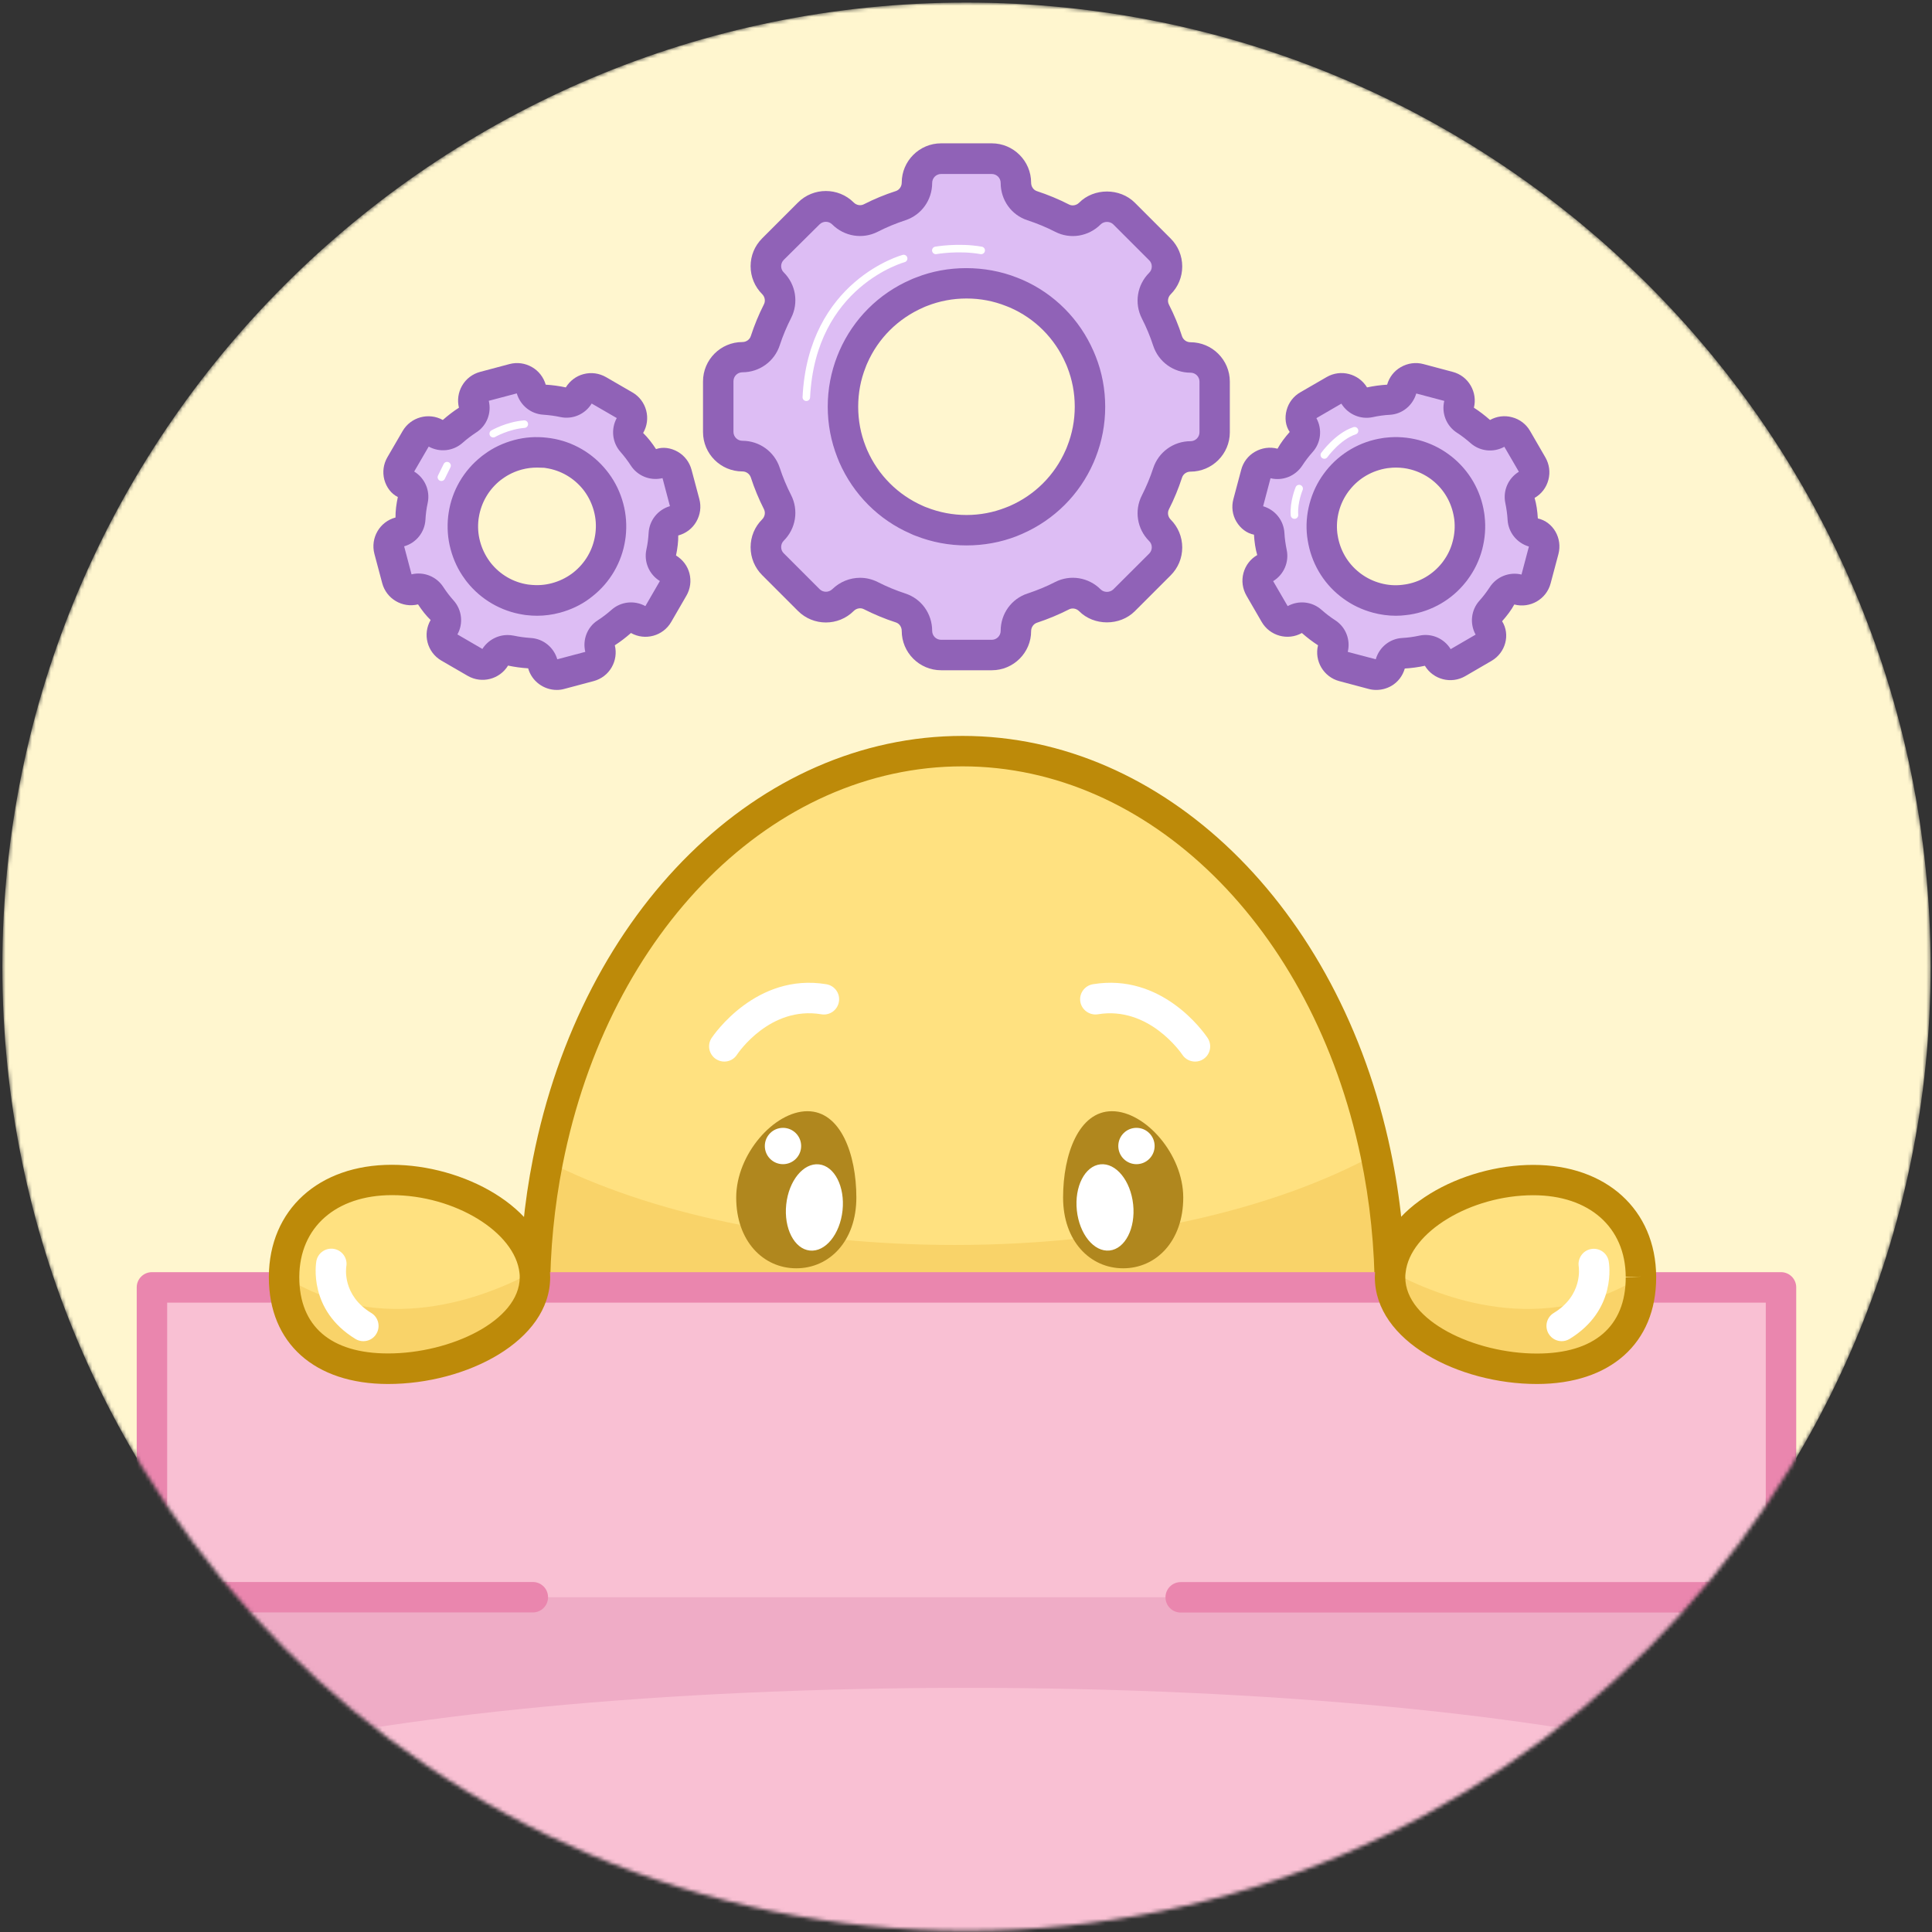 <svg width="513" height="513" viewBox="0 0 513 513" fill="none" xmlns="http://www.w3.org/2000/svg">
<rect x="0" y="0" width="513" height="513" fill="#333333" stroke="none"/>
<mask id="mask0_228_90" style="mask-type:alpha" maskUnits="userSpaceOnUse" x="0" y="0" width="513" height="513">
<path d="M256.625 512.683C398.01 512.683 512.625 398.068 512.625 256.683C512.625 115.298 398.01 0.683 256.625 0.683C115.24 0.683 0.625 115.298 0.625 256.683C0.625 398.068 115.24 512.683 256.625 512.683Z" fill="#FFF6CF"/>
</mask>
<g mask="url(#mask0_228_90)">
<path d="M256.625 512.683C398.01 512.683 512.625 398.068 512.625 256.683C512.625 115.298 398.01 0.683 256.625 0.683C115.24 0.683 0.625 115.298 0.625 256.683C0.625 398.068 115.24 512.683 256.625 512.683Z" fill="#FFF6CF"/>
<path d="M369.104 343.561C369.104 423.137 318.254 487.676 255.574 487.676C192.868 487.676 142.045 423.137 142.045 343.561C142.045 331.462 143.231 319.686 145.467 308.449C157.809 245.796 202.434 199.447 255.601 199.447C308.202 199.447 352.423 244.799 365.331 306.428C367.81 318.285 369.104 330.734 369.104 343.561Z" fill="#FFE180"/>
<path d="M369.104 343.561C369.104 423.137 318.254 487.676 255.574 487.676C192.868 487.676 142.045 423.137 142.045 343.561C142.045 331.462 143.231 319.686 145.467 308.449C172.253 322.057 210.734 330.573 253.499 330.573C298.313 330.573 338.437 321.222 365.331 306.428C367.81 318.285 369.104 330.734 369.104 343.561Z" fill="#F9D369"/>
<path d="M314.185 317.988C314.185 329.495 307.044 336.77 298.232 336.77C289.42 336.77 282.279 329.522 282.279 317.988C282.279 306.482 286.456 295.056 295.268 295.056C304.08 295.056 314.185 306.482 314.185 317.988Z" fill="#B0871E"/>
<path d="M301.762 309.122C304.426 309.122 306.586 306.963 306.586 304.299C306.586 301.635 304.426 299.475 301.762 299.475C299.098 299.475 296.938 301.635 296.938 304.299C296.938 306.963 299.098 309.122 301.762 309.122Z" fill="white"/>
<path d="M294.625 332.046C298.754 331.607 301.557 326.129 300.885 319.809C300.213 313.49 296.322 308.723 292.193 309.162C288.064 309.601 285.261 315.079 285.933 321.399C286.604 327.718 290.496 332.485 294.625 332.046Z" fill="white"/>
<path d="M317.338 281.879C316.044 281.879 314.751 281.259 313.969 280.1C313.619 279.561 305.023 267.085 291.522 269.321C289.339 269.671 287.237 268.189 286.86 266.007C286.483 263.797 287.992 261.722 290.175 261.345C308.391 258.3 319.44 273.794 320.652 275.6C321.892 277.459 321.407 279.965 319.547 281.205C318.901 281.663 318.119 281.879 317.338 281.879Z" fill="white"/>
<path d="M195.482 317.988C195.482 329.495 202.623 336.77 211.435 336.77C220.246 336.77 227.387 329.522 227.387 317.988C227.387 306.482 223.211 295.056 214.399 295.056C205.587 295.056 195.482 306.482 195.482 317.988Z" fill="#B0871E"/>
<path d="M207.904 309.122C210.568 309.122 212.728 306.963 212.728 304.299C212.728 301.635 210.568 299.475 207.904 299.475C205.24 299.475 203.081 301.635 203.081 304.299C203.081 306.963 205.24 309.122 207.904 309.122Z" fill="white"/>
<path d="M223.718 321.408C224.389 315.088 221.587 309.61 217.458 309.171C213.329 308.732 209.437 313.499 208.765 319.818C208.094 326.138 210.896 331.616 215.025 332.055C219.154 332.494 223.046 327.727 223.718 321.408Z" fill="white"/>
<path d="M192.329 281.879C191.574 281.879 190.793 281.663 190.092 281.205C188.233 279.965 187.721 277.459 188.96 275.6C189.446 274.899 200.736 258.219 219.438 261.345C221.648 261.722 223.13 263.797 222.752 266.007C222.375 268.216 220.3 269.698 218.091 269.321C204.482 267.058 196.021 279.534 195.67 280.073C194.916 281.232 193.649 281.879 192.329 281.879Z" fill="white"/>
<path d="M255.574 491.718C190.739 491.718 138.003 425.266 138.003 343.561C138.003 331.408 139.189 319.335 141.506 307.667C154.522 241.565 201.437 195.405 255.601 195.405C308.957 195.405 355.684 240.73 369.265 305.592C371.852 317.88 373.173 330.653 373.173 343.561C373.146 425.266 320.41 491.718 255.574 491.718ZM255.574 203.489C205.344 203.489 161.69 246.982 149.402 309.23C147.192 320.386 146.06 331.947 146.06 343.561C146.06 420.792 195.185 483.634 255.547 483.634C315.909 483.634 365.035 420.792 365.035 343.561C365.035 331.219 363.768 319.012 361.316 307.263C348.543 246.173 305.05 203.489 255.574 203.489Z" fill="#BD8A09"/>
<path d="M453.583 397.186H59.398V536.989H453.583V397.186Z" fill="#F9C0D3"/>
<path d="M453.611 397.186V466.603C409.632 455.447 337.791 448.171 256.625 448.171C175.325 448.171 103.376 455.474 59.424 466.684V397.186H453.611Z" fill="#EFACC6"/>
<path d="M472.905 341.837H40.346V424.107H472.905V341.837Z" fill="#F9C0D3"/>
<path d="M472.905 428.176H313.511C311.275 428.176 309.469 426.37 309.469 424.134C309.469 421.897 311.275 420.092 313.511 420.092H468.863V345.879H44.388V420.065H141.479C143.716 420.065 145.521 421.87 145.521 424.107C145.521 426.343 143.716 428.149 141.479 428.149H40.346C38.109 428.149 36.304 426.343 36.304 424.107V341.836C36.304 339.6 38.109 337.794 40.346 337.794H472.905C475.141 337.794 476.947 339.6 476.947 341.836V424.107C476.947 426.343 475.141 428.176 472.905 428.176Z" fill="#EA86AE"/>
<path d="M453.584 541.031H59.398C57.161 541.031 55.355 539.226 55.355 536.989V424.134C55.355 421.897 57.161 420.092 59.398 420.092C61.634 420.092 63.44 421.897 63.44 424.134V532.947H449.542V424.134C449.542 421.897 451.347 420.092 453.584 420.092C455.82 420.092 457.626 421.897 457.626 424.134V536.989C457.626 539.199 455.82 541.031 453.584 541.031Z" fill="#EA86AE"/>
<path d="M435.718 338.98V339.169C435.718 353.559 426.502 363.448 408.096 363.448C389.691 363.448 369.104 353.559 369.104 339.169C369.104 338.603 369.131 338.037 369.211 337.498C370.64 323.89 389.449 313.326 407.126 313.326C425.451 313.326 435.637 324.644 435.718 338.98Z" fill="#FFE180"/>
<path d="M435.718 338.98V339.169C435.718 353.559 426.502 363.448 408.096 363.448C389.691 363.448 369.104 353.559 369.104 339.169C369.104 338.603 369.131 338.037 369.211 337.498C382.631 344.801 409.686 355.175 435.718 338.98Z" fill="#F9D369"/>
<path d="M414.672 356.119C413.297 356.119 411.977 355.418 411.222 354.178C410.064 352.265 410.656 349.786 412.57 348.627C420.331 343.911 419.226 336.609 419.199 336.312C418.848 334.13 420.304 332.028 422.486 331.65C424.696 331.273 426.744 332.701 427.148 334.857C427.256 335.396 429.412 347.819 416.773 355.526C416.1 355.93 415.372 356.119 414.672 356.119Z" fill="white"/>
<path d="M408.096 367.49C387.32 367.49 365.062 356.119 365.062 339.169C365.062 338.387 365.115 337.633 365.223 336.905C366.948 320.467 388.29 309.311 407.126 309.311C426.528 309.311 439.652 321.222 439.76 338.98V339.196C439.76 356.631 427.633 367.49 408.096 367.49ZM407.126 317.368C390.527 317.368 374.358 327.15 373.227 337.929C373.146 338.468 373.146 338.818 373.146 339.169C373.146 350.756 391.605 359.406 408.096 359.406C423.295 359.406 431.675 352.211 431.675 339.169L435.718 338.98L431.675 339.007C431.595 325.857 421.974 317.368 407.126 317.368Z" fill="#BD8A09"/>
<path d="M75.431 338.98V339.169C75.431 353.559 84.647 363.448 103.052 363.448C121.457 363.448 142.045 353.559 142.045 339.169C142.045 338.603 142.018 338.037 141.937 337.498C140.509 323.89 121.7 313.326 104.022 313.326C85.698 313.326 75.512 324.644 75.431 338.98Z" fill="#FFE180"/>
<path d="M75.431 338.98V339.169C75.431 353.559 84.647 363.448 103.052 363.448C121.457 363.448 142.045 353.559 142.045 339.169C142.045 338.603 142.018 338.037 141.937 337.498C128.517 344.801 101.462 355.175 75.431 338.98Z" fill="#F9D369"/>
<path d="M96.477 356.119C95.749 356.119 95.022 355.93 94.375 355.526C81.764 347.819 83.919 335.396 84 334.857C84.405 332.674 86.507 331.219 88.716 331.623C90.899 332.028 92.354 334.13 91.95 336.312C91.896 336.69 90.845 343.938 98.579 348.627C100.492 349.786 101.085 352.265 99.926 354.178C99.172 355.445 97.851 356.119 96.477 356.119Z" fill="white"/>
<path d="M103.052 367.49C83.515 367.49 71.389 356.631 71.389 339.169V338.953C71.497 321.222 84.593 309.284 104.022 309.284C122.859 309.284 144.201 320.44 145.952 337.067C146.033 337.633 146.087 338.387 146.087 339.142C146.087 356.092 123.829 367.49 103.052 367.49ZM79.473 338.98V339.142C79.473 352.184 87.854 359.379 103.052 359.379C119.544 359.379 138.003 350.729 138.003 339.142C138.003 338.791 138.003 338.414 137.949 338.064C136.79 327.123 120.649 317.341 104.049 317.341C89.201 317.368 79.554 325.857 79.473 338.98Z" fill="#BD8A09"/>
<path d="M322.539 114.724V101.277C322.539 97.72 319.655 94.864 316.125 94.864C313.376 94.864 310.897 93.112 310.035 90.472C309.146 87.75 308.068 85.136 306.774 82.63C305.508 80.151 306.02 77.159 307.96 75.219C310.466 72.713 310.466 68.644 307.96 66.138L298.448 56.626C295.941 54.12 291.872 54.12 289.366 56.626C287.426 58.566 284.462 59.105 282.01 57.865C279.45 56.572 276.809 55.467 274.033 54.551C271.446 53.715 269.722 51.209 269.722 48.487C269.722 44.93 266.838 42.074 263.308 42.074H249.861C246.304 42.074 243.448 44.957 243.448 48.487C243.448 51.209 241.723 53.715 239.136 54.551C236.388 55.44 233.72 56.545 231.16 57.865C228.708 59.105 225.744 58.566 223.803 56.626C221.297 54.12 217.228 54.12 214.722 56.626L205.21 66.138C202.704 68.644 202.704 72.713 205.21 75.219C207.177 77.186 207.662 80.151 206.395 82.63C205.129 85.136 204.024 87.75 203.162 90.472C202.299 93.085 199.847 94.864 197.072 94.864C193.515 94.864 190.658 97.747 190.658 101.277V114.724C190.658 118.281 193.541 121.138 197.072 121.138C199.82 121.138 202.299 122.889 203.162 125.53C204.051 128.252 205.129 130.866 206.395 133.372C207.635 135.824 207.15 138.815 205.21 140.782C202.704 143.288 202.704 147.357 205.21 149.863L214.722 159.376C217.228 161.882 221.297 161.882 223.803 159.376C225.744 157.436 228.708 156.897 231.16 158.136C233.72 159.43 236.361 160.535 239.136 161.451C241.723 162.286 243.448 164.792 243.448 167.514C243.448 171.071 246.331 173.927 249.861 173.927H263.308C266.865 173.927 269.722 171.044 269.722 167.514C269.722 164.792 271.446 162.286 274.033 161.451C276.782 160.562 279.45 159.457 282.01 158.136C284.462 156.897 287.426 157.436 289.366 159.376C291.872 161.882 295.941 161.882 298.448 159.376L307.96 149.863C310.466 147.357 310.466 143.288 307.96 140.782C305.993 138.815 305.508 135.824 306.774 133.372C308.041 130.866 309.146 128.252 310.035 125.53C310.897 122.916 313.349 121.138 316.125 121.138C319.655 121.138 322.539 118.281 322.539 114.724ZM269.776 138.034C269.371 138.222 268.994 138.384 268.563 138.519C264.871 139.974 260.829 140.782 256.625 140.782C252.395 140.782 248.379 140.001 244.661 138.519C244.256 138.384 243.852 138.195 243.475 138.034C235.93 134.746 229.867 128.683 226.552 121.138C226.363 120.733 226.229 120.356 226.067 119.952C224.612 116.26 223.803 112.218 223.803 107.987C223.803 103.783 224.585 99.741 226.067 96.023C226.229 95.618 226.39 95.241 226.552 94.837C229.84 87.292 235.903 81.228 243.475 77.941C243.852 77.752 244.256 77.591 244.661 77.456C248.352 76.001 252.395 75.192 256.625 75.192C260.829 75.192 264.871 75.974 268.563 77.456C268.967 77.591 269.371 77.779 269.776 77.941C277.321 81.228 283.384 87.292 286.672 94.837C286.86 95.241 287.022 95.618 287.157 96.023C288.612 99.714 289.42 103.757 289.42 107.987C289.42 112.191 288.639 116.233 287.157 119.952C287.022 120.356 286.833 120.733 286.672 121.138C283.384 128.683 277.321 134.746 269.776 138.034Z" fill="#DDBDF4"/>
<path d="M263.362 177.97H249.888C244.122 177.97 239.433 173.281 239.433 167.514C239.433 166.49 238.813 165.574 237.897 165.277C234.96 164.334 232.076 163.122 229.355 161.747C228.519 161.316 227.414 161.505 226.687 162.232C222.618 166.301 215.962 166.301 211.893 162.232L202.38 152.72C200.413 150.753 199.308 148.112 199.308 145.309C199.308 142.507 200.386 139.893 202.38 137.899C203.108 137.171 203.296 136.066 202.838 135.177C201.464 132.482 200.305 129.653 199.362 126.77C199.039 125.826 198.149 125.18 197.125 125.18C191.359 125.18 186.67 120.491 186.67 114.724V101.277C186.67 95.511 191.359 90.822 197.125 90.822C198.149 90.822 199.066 90.175 199.362 89.232C200.305 86.349 201.464 83.519 202.838 80.824C203.296 79.935 203.108 78.83 202.38 78.103C200.413 76.135 199.308 73.495 199.308 70.692C199.308 67.89 200.386 65.276 202.38 63.282L211.893 53.769C215.962 49.7 222.618 49.7 226.687 53.769C227.414 54.497 228.492 54.685 229.355 54.254C232.103 52.853 234.96 51.667 237.897 50.724C238.786 50.428 239.433 49.511 239.433 48.514C239.433 42.748 244.122 38.059 249.888 38.059H263.335C269.102 38.059 273.791 42.748 273.791 48.514C273.791 49.538 274.411 50.455 275.327 50.751C278.264 51.721 281.147 52.907 283.869 54.308C284.704 54.739 285.809 54.551 286.537 53.823C290.471 49.862 297.37 49.862 301.331 53.823L310.843 63.336C312.811 65.303 313.915 67.944 313.915 70.746C313.915 73.549 312.838 76.162 310.843 78.156C310.116 78.884 309.927 79.989 310.385 80.878C311.76 83.573 312.945 86.402 313.861 89.286C314.185 90.229 315.074 90.876 316.098 90.876C321.865 90.876 326.554 95.564 326.554 101.331V114.778C326.554 120.545 321.865 125.234 316.098 125.234C315.074 125.234 314.158 125.88 313.861 126.823C312.918 129.707 311.76 132.536 310.385 135.231C309.927 136.12 310.116 137.225 310.843 137.953C312.811 139.92 313.915 142.561 313.915 145.363C313.915 148.166 312.838 150.78 310.843 152.774L301.331 162.286C297.37 166.247 290.471 166.247 286.537 162.286C285.809 161.559 284.731 161.37 283.869 161.801C281.12 163.202 278.264 164.388 275.327 165.358C274.438 165.655 273.791 166.571 273.791 167.568C273.818 173.254 269.129 177.97 263.362 177.97ZM228.384 153.421C229.974 153.421 231.564 153.798 233.019 154.525C235.391 155.738 237.87 156.762 240.403 157.597C244.661 158.972 247.517 162.96 247.517 167.514C247.517 168.834 248.595 169.885 249.888 169.885H263.335C264.656 169.885 265.707 168.807 265.707 167.514C265.707 162.96 268.563 158.999 272.821 157.597C275.354 156.762 277.86 155.738 280.204 154.525C284.192 152.504 289.043 153.286 292.25 156.493C293.139 157.382 294.702 157.382 295.618 156.493L305.131 147.007C305.589 146.549 305.831 145.956 305.831 145.336C305.831 144.69 305.589 144.097 305.131 143.666C301.924 140.459 301.142 135.581 303.19 131.566C304.376 129.222 305.4 126.797 306.208 124.317C307.61 120.033 311.598 117.149 316.125 117.149C317.445 117.149 318.496 116.071 318.496 114.778V101.331C318.496 100.011 317.419 98.96 316.125 98.96C311.598 98.96 307.61 96.076 306.208 91.792C305.4 89.313 304.376 86.861 303.19 84.543C301.142 80.501 301.924 75.65 305.131 72.444C305.589 71.986 305.831 71.393 305.831 70.773C305.831 70.126 305.589 69.533 305.131 69.102L295.618 59.59C294.729 58.7 293.139 58.7 292.25 59.59C289.043 62.797 284.192 63.605 280.204 61.557C277.833 60.344 275.354 59.32 272.821 58.485C268.563 57.111 265.707 53.122 265.707 48.568C265.707 47.248 264.629 46.197 263.335 46.197H249.888C248.568 46.197 247.517 47.275 247.517 48.568C247.517 53.122 244.661 57.084 240.403 58.485C237.87 59.32 235.391 60.344 233.019 61.557C229.031 63.578 224.181 62.797 220.974 59.59C220.058 58.674 218.549 58.647 217.605 59.59L208.12 68.994C207.662 69.453 207.419 70.045 207.419 70.665C207.419 71.312 207.662 71.905 208.12 72.336C211.327 75.543 212.108 80.42 210.06 84.435C208.875 86.78 207.851 89.205 207.042 91.684C205.641 95.969 201.653 98.852 197.125 98.852C195.805 98.852 194.754 99.93 194.754 101.223V114.67C194.754 115.991 195.832 117.042 197.125 117.042C201.653 117.042 205.641 119.925 207.042 124.21C207.851 126.689 208.875 129.141 210.06 131.458C212.108 135.501 211.327 140.351 208.12 143.558C207.662 144.016 207.419 144.609 207.419 145.255C207.419 145.902 207.662 146.495 208.12 146.926L217.632 156.439C218.549 157.355 220.058 157.355 221.001 156.439C223.022 154.471 225.69 153.421 228.384 153.421ZM256.625 144.824C251.963 144.824 247.436 143.962 243.179 142.291C242.774 142.157 242.262 141.941 241.777 141.698C233.343 138.034 226.606 131.297 222.86 122.754C222.699 122.377 222.51 121.919 222.348 121.488C220.651 117.176 219.788 112.649 219.788 107.987C219.788 103.325 220.651 98.798 222.321 94.54C222.51 94.055 222.699 93.597 222.887 93.166C226.606 84.678 233.343 77.941 241.858 74.249C242.262 74.061 242.774 73.845 243.313 73.656C251.532 70.396 261.53 70.342 270.045 73.71C270.422 73.845 270.934 74.061 271.446 74.276C279.908 77.968 286.645 84.732 290.363 93.247C290.552 93.678 290.768 94.19 290.956 94.675C292.6 98.825 293.462 103.352 293.462 108.014C293.462 112.676 292.6 117.203 290.929 121.461C290.795 121.838 290.579 122.35 290.363 122.835C286.672 131.297 279.935 138.034 271.419 141.752C270.934 141.968 270.422 142.183 269.937 142.372C265.787 143.989 261.287 144.824 256.625 144.824ZM256.625 79.261C252.987 79.261 249.457 79.935 246.17 81.228C245.739 81.39 245.469 81.498 245.2 81.633C238.463 84.57 233.181 89.825 230.271 96.481C230.109 96.858 229.974 97.154 229.867 97.478C228.519 100.846 227.872 104.376 227.872 108.014C227.872 111.652 228.546 115.182 229.84 118.47C230.001 118.847 230.109 119.17 230.244 119.467C233.181 126.177 238.436 131.431 245.092 134.342C245.442 134.503 245.739 134.638 246.008 134.719C252.88 137.441 260.452 137.387 267.054 134.773C267.485 134.611 267.781 134.477 268.078 134.369L268.132 134.342C274.788 131.431 280.043 126.177 282.953 119.521C283.115 119.17 283.249 118.874 283.357 118.551C284.704 115.155 285.378 111.625 285.378 107.987C285.378 104.349 284.704 100.819 283.411 97.532C283.249 97.127 283.141 96.831 282.98 96.508C280.069 89.825 274.788 84.543 268.159 81.66C267.808 81.498 267.512 81.39 267.216 81.282C263.766 79.908 260.263 79.261 256.625 79.261Z" fill="#9062B7"/>
<path d="M407.827 153.798L409.902 146.01C410.441 143.962 409.228 141.86 407.153 141.294C405.563 140.863 404.405 139.462 404.297 137.818C404.189 136.12 403.973 134.423 403.623 132.779C403.273 131.162 404.027 129.491 405.456 128.656C407.288 127.578 407.908 125.234 406.857 123.401L402.815 116.422C401.737 114.589 399.392 113.97 397.56 115.021C396.132 115.856 394.326 115.694 393.114 114.616C391.847 113.485 390.473 112.434 388.991 111.49C387.616 110.601 386.997 108.903 387.428 107.314C387.967 105.266 386.754 103.164 384.679 102.598L376.891 100.523C374.843 99.984 372.741 101.197 372.176 103.271C371.744 104.861 370.37 106.02 368.753 106.128C367.029 106.236 365.304 106.451 363.633 106.829C362.016 107.179 360.4 106.397 359.564 104.996C358.486 103.164 356.142 102.544 354.309 103.595L347.33 107.637C345.498 108.715 344.878 111.059 345.929 112.892C346.764 114.32 346.576 116.125 345.471 117.365C344.339 118.631 343.315 119.979 342.399 121.407C341.509 122.808 339.812 123.428 338.195 123.024C336.147 122.485 334.045 123.698 333.479 125.773L331.404 133.56C330.865 135.608 332.078 137.71 334.153 138.276C335.743 138.707 336.901 140.109 337.009 141.752C337.117 143.45 337.333 145.148 337.683 146.791C338.033 148.408 337.279 150.079 335.851 150.914C334.018 151.992 333.398 154.337 334.449 156.169L338.491 163.149C339.569 164.981 341.914 165.601 343.746 164.55C345.174 163.714 346.98 163.876 348.192 164.954C349.459 166.086 350.833 167.137 352.315 168.08C353.69 168.969 354.309 170.667 353.878 172.257C353.339 174.305 354.552 176.407 356.627 176.973L364.415 179.047C366.463 179.586 368.565 178.374 369.13 176.299C369.562 174.709 370.936 173.55 372.553 173.442C374.277 173.335 376.002 173.119 377.673 172.742C379.29 172.391 380.906 173.173 381.742 174.574C382.82 176.407 385.164 177.026 386.997 175.975L393.976 171.933C395.808 170.855 396.428 168.511 395.377 166.679C394.542 165.25 394.731 163.445 395.835 162.205C396.967 160.939 397.991 159.591 398.934 158.163C399.824 156.762 401.521 156.142 403.138 156.546C405.186 157.085 407.288 155.846 407.827 153.798ZM373.658 159.214C373.388 159.268 373.146 159.295 372.876 159.322C370.505 159.591 368.053 159.457 365.6 158.81C363.148 158.163 360.938 157.085 359.025 155.657C358.81 155.522 358.594 155.361 358.405 155.199C354.525 152.127 351.938 147.681 351.184 142.803C351.13 142.534 351.103 142.291 351.076 142.049C350.806 139.677 350.968 137.225 351.615 134.773C352.261 132.321 353.339 130.111 354.768 128.198C354.929 127.982 355.064 127.794 355.226 127.578C358.298 123.698 362.744 121.138 367.621 120.383C367.864 120.329 368.133 120.302 368.376 120.275C370.747 120.006 373.2 120.141 375.652 120.814C378.104 121.461 380.314 122.539 382.227 123.967C382.442 124.102 382.658 124.263 382.847 124.425C386.727 127.497 389.287 131.943 390.042 136.821C390.096 137.09 390.123 137.333 390.149 137.575C390.419 139.947 390.257 142.399 389.611 144.851C388.964 147.303 387.886 149.513 386.458 151.426C386.323 151.642 386.161 151.831 386 152.046C382.981 155.873 378.535 158.46 373.658 159.214Z" fill="#DDBDF4"/>
<path d="M365.439 183.197C364.765 183.197 364.064 183.117 363.391 182.928L355.603 180.853C351.453 179.748 348.947 175.49 349.971 171.341C348.462 170.37 347.034 169.266 345.686 168.08C341.941 170.182 337.171 168.861 335.015 165.143L330.973 158.163C329.922 156.331 329.626 154.202 330.165 152.181C330.704 150.16 331.997 148.435 333.83 147.384C333.344 145.741 333.075 143.854 332.967 141.968C331.081 141.618 329.383 140.324 328.305 138.519C327.227 136.713 326.958 134.557 327.497 132.536L329.572 124.749C330.111 122.701 331.404 121.003 333.237 119.952C335.069 118.901 337.198 118.605 339.219 119.143C340.027 117.661 341.186 116.125 342.453 114.697C341.348 113.107 341.078 110.978 341.617 108.957C342.156 106.909 343.45 105.212 345.282 104.161L352.262 100.119C355.98 97.963 360.75 99.202 362.987 102.867C364.738 102.49 366.544 102.247 368.322 102.14C368.888 100.173 370.155 98.502 371.96 97.478C373.792 96.427 375.921 96.13 377.942 96.669L385.73 98.744C387.778 99.283 389.476 100.577 390.527 102.409C391.551 104.188 391.847 106.263 391.362 108.257C392.871 109.227 394.299 110.332 395.647 111.517C397.425 110.52 399.5 110.251 401.494 110.79C403.542 111.329 405.24 112.622 406.291 114.455L410.333 121.434C411.384 123.266 411.68 125.368 411.141 127.416C410.603 129.464 409.309 131.162 407.477 132.213C407.962 133.83 408.231 135.743 408.339 137.656C412.408 138.573 414.914 142.911 413.809 147.115L411.734 154.903C410.629 159.106 406.291 161.613 402.087 160.508C401.279 162.017 400.12 163.526 398.853 164.954C401.063 168.484 399.797 173.308 396.024 175.49L389.072 179.533C385.353 181.688 380.583 180.476 378.347 176.784C376.595 177.161 374.79 177.404 373.011 177.511C372.445 179.479 371.179 181.149 369.373 182.173C368.16 182.847 366.813 183.197 365.439 183.197ZM357.867 173.092L365.304 175.059C366.22 171.853 369.05 169.562 372.364 169.4C373.873 169.319 375.382 169.104 376.864 168.781C380.125 168.08 383.44 169.508 385.191 172.365L391.82 168.511C390.203 165.574 390.608 161.963 392.844 159.484C393.841 158.379 394.731 157.193 395.566 155.927C397.371 153.124 400.767 151.777 404 152.558L405.968 145.121C402.761 144.178 400.497 141.348 400.309 138.034C400.228 136.551 400.012 135.069 399.716 133.614C399.015 130.327 400.443 127.012 403.3 125.261L399.446 118.631C396.509 120.248 392.925 119.844 390.446 117.634C389.314 116.637 388.102 115.694 386.835 114.886C384.059 113.08 382.712 109.712 383.494 106.451L376.056 104.484C375.113 107.691 372.31 109.981 368.996 110.143C367.487 110.224 365.978 110.439 364.496 110.763C361.235 111.463 357.92 110.008 356.169 107.179L349.54 111.032C351.157 113.97 350.752 117.581 348.516 120.06C347.519 121.165 346.603 122.377 345.794 123.617C343.962 126.419 340.593 127.767 337.36 126.985L335.392 134.423C338.599 135.366 340.863 138.195 341.051 141.537C341.132 143.019 341.348 144.501 341.644 145.956C342.345 149.217 340.917 152.558 338.06 154.31L341.914 160.939C344.851 159.322 348.435 159.726 350.914 161.936C352.046 162.933 353.259 163.876 354.525 164.685C357.328 166.49 358.648 169.858 357.867 173.092ZM370.64 163.499C368.645 163.499 366.597 163.229 364.576 162.69C361.666 161.909 358.998 160.642 356.627 158.891C356.438 158.756 356.142 158.541 355.846 158.298C351.211 154.633 348.139 149.325 347.222 143.396C347.168 143.154 347.142 142.803 347.088 142.48C346.737 139.57 346.953 136.605 347.734 133.695C348.516 130.785 349.782 128.117 351.534 125.746C351.776 125.422 351.938 125.18 352.127 124.964C355.819 120.329 361.127 117.23 367.029 116.341C367.298 116.287 367.675 116.233 368.08 116.206C370.855 115.883 373.819 116.098 376.73 116.853C379.64 117.634 382.308 118.901 384.679 120.653C384.868 120.787 385.164 121.003 385.461 121.245C390.096 124.937 393.195 130.246 394.084 136.147C394.138 136.444 394.192 136.821 394.219 137.198C394.542 140.001 394.326 142.938 393.572 145.848C392.817 148.732 391.524 151.426 389.772 153.798C389.638 154.013 389.422 154.283 389.179 154.579C385.515 159.214 380.206 162.286 374.304 163.202C373.954 163.256 373.577 163.31 373.227 163.337C372.364 163.445 371.502 163.499 370.64 163.499ZM370.667 124.156C370.074 124.156 369.481 124.183 368.888 124.263C368.619 124.29 368.511 124.317 368.376 124.317C364.361 124.937 360.858 126.958 358.406 130.057L358.082 130.461C356.869 132.105 356.034 133.857 355.522 135.77C355.01 137.683 354.875 139.623 355.091 141.537C355.118 141.725 355.145 141.914 355.172 142.076C355.792 146.064 357.813 149.54 360.912 151.992C361.073 152.127 361.181 152.208 361.289 152.289C362.96 153.528 364.738 154.364 366.651 154.876C368.565 155.388 370.505 155.522 372.418 155.28C372.715 155.253 372.849 155.226 372.984 155.199H373.038C376.945 154.606 380.422 152.558 382.874 149.486C383.008 149.325 383.116 149.19 383.197 149.055C384.41 147.411 385.245 145.66 385.73 143.746C386.242 141.833 386.377 139.893 386.161 137.98C386.134 137.71 386.107 137.575 386.08 137.441C385.461 133.479 383.44 129.976 380.341 127.524C380.179 127.389 380.071 127.309 379.963 127.228C378.293 126.015 376.541 125.18 374.628 124.668C373.334 124.317 371.987 124.156 370.667 124.156Z" fill="#9062B7"/>
<path d="M110.112 156.519C111.702 156.088 113.427 156.735 114.316 158.136C115.232 159.565 116.283 160.912 117.415 162.178C118.52 163.418 118.709 165.223 117.873 166.652C116.795 168.484 117.442 170.855 119.275 171.906L126.254 175.949C128.086 177.026 130.458 176.407 131.509 174.547C132.344 173.119 133.988 172.365 135.578 172.715C137.248 173.065 138.973 173.308 140.698 173.415C142.341 173.496 143.716 174.682 144.12 176.272C144.659 178.32 146.761 179.559 148.836 179.021L156.624 176.946C158.672 176.407 159.911 174.305 159.372 172.23C158.941 170.64 159.561 168.942 160.935 168.053C162.39 167.11 163.765 166.059 165.058 164.927C166.271 163.822 168.076 163.687 169.504 164.523C171.337 165.601 173.708 164.981 174.759 163.122L178.801 156.142C179.879 154.31 179.259 151.938 177.4 150.887C175.972 150.052 175.217 148.408 175.568 146.765C175.918 145.121 176.16 143.423 176.241 141.725C176.349 140.082 177.481 138.68 179.098 138.249C181.146 137.71 182.385 135.608 181.846 133.533L179.771 125.746C179.232 123.698 177.131 122.458 175.056 122.997C173.466 123.428 171.768 122.781 170.852 121.38C169.936 119.952 168.885 118.605 167.78 117.338C166.675 116.098 166.513 114.293 167.322 112.865C168.4 111.032 167.753 108.661 165.92 107.61L158.941 103.568C157.109 102.49 154.737 103.137 153.686 104.969C152.851 106.397 151.207 107.152 149.617 106.802C147.947 106.451 146.222 106.209 144.497 106.101C142.853 106.02 141.479 104.834 141.075 103.245C140.536 101.197 138.434 99.957 136.359 100.496L128.571 102.571C126.523 103.11 125.284 105.212 125.823 107.287C126.254 108.877 125.634 110.574 124.26 111.463C122.805 112.407 121.43 113.458 120.137 114.589C118.924 115.694 117.119 115.829 115.691 114.994C113.858 113.916 111.487 114.562 110.436 116.395L106.394 123.374C105.316 125.207 105.963 127.578 107.795 128.629C109.223 129.464 109.978 131.135 109.627 132.752C109.277 134.396 109.035 136.093 108.954 137.791C108.846 139.435 107.714 140.836 106.097 141.267C104.049 141.806 102.81 143.908 103.349 145.983L105.424 153.771C105.963 155.846 108.064 157.085 110.112 156.519ZM127.197 152.019C127.035 151.831 126.874 151.615 126.739 151.399C125.311 149.486 124.233 147.25 123.586 144.824C122.939 142.399 122.778 139.92 123.047 137.549C123.074 137.306 123.101 137.037 123.155 136.794C123.909 131.917 126.496 127.47 130.35 124.398C130.539 124.237 130.754 124.075 130.97 123.94C132.883 122.512 135.093 121.434 137.545 120.787C139.997 120.141 142.449 119.979 144.821 120.248C145.09 120.275 145.333 120.302 145.575 120.356C150.453 121.111 154.899 123.698 157.971 127.551C158.133 127.74 158.294 127.955 158.429 128.171C159.857 130.084 160.935 132.321 161.582 134.746C162.229 137.198 162.39 139.65 162.121 142.022C162.094 142.264 162.067 142.534 162.013 142.776C161.259 147.654 158.672 152.1 154.791 155.172C154.603 155.334 154.387 155.495 154.171 155.63C152.258 157.058 150.048 158.136 147.596 158.783C145.144 159.43 142.692 159.591 140.32 159.295C140.051 159.268 139.808 159.241 139.539 159.187C134.715 158.46 130.269 155.873 127.197 152.019Z" fill="#DDBDF4"/>
<path d="M147.839 183.197C144.389 183.197 141.21 180.907 140.24 177.458C138.461 177.35 136.656 177.107 134.904 176.73C132.667 180.395 127.898 181.607 124.179 179.452L117.2 175.41C113.427 173.227 112.16 168.376 114.343 164.631C113.157 163.499 111.999 162.017 111.002 160.481C106.825 161.505 102.594 158.999 101.489 154.849L99.414 147.061C98.309 142.857 100.816 138.519 105.019 137.414C104.992 135.716 105.235 133.83 105.639 131.97C103.914 131.135 102.621 129.437 102.055 127.389C101.516 125.341 101.813 123.213 102.864 121.407L106.906 114.455C109.061 110.736 113.831 109.442 117.577 111.517C118.924 110.332 120.352 109.227 121.861 108.257C121.376 106.263 121.673 104.188 122.697 102.409C123.748 100.577 125.472 99.283 127.493 98.744L135.281 96.669C137.329 96.13 139.431 96.427 141.264 97.478C143.042 98.502 144.336 100.173 144.901 102.14C146.68 102.247 148.485 102.49 150.237 102.867C151.315 101.116 152.986 99.849 154.953 99.337C157.001 98.798 159.103 99.095 160.935 100.146L167.914 104.188C169.747 105.239 171.04 106.963 171.579 108.984C172.118 111.032 171.822 113.161 170.771 114.967C171.984 116.152 173.169 117.661 174.193 119.251C175.999 118.605 178.128 118.901 179.96 119.952C181.792 121.003 183.086 122.727 183.625 124.749L185.7 132.536C186.239 134.584 185.942 136.686 184.891 138.519C183.84 140.351 182.116 141.645 180.095 142.183C180.122 143.827 179.879 145.687 179.502 147.492C181.361 148.651 182.547 150.295 183.059 152.208C183.598 154.256 183.301 156.385 182.25 158.19L178.208 165.17C176.053 168.888 171.283 170.182 167.537 168.08C166.19 169.266 164.762 170.37 163.253 171.341C163.738 173.335 163.441 175.41 162.417 177.188C161.366 179.021 159.642 180.314 157.621 180.853L149.833 182.928C149.186 183.117 148.485 183.197 147.839 183.197ZM134.769 168.619C135.308 168.619 135.874 168.673 136.413 168.781C137.895 169.104 139.404 169.293 140.913 169.4C144.228 169.589 147.03 171.853 147.973 175.059L155.411 173.092C154.629 169.831 155.95 166.463 158.752 164.685C160.019 163.876 161.232 162.933 162.363 161.936C164.842 159.726 168.426 159.322 171.364 160.939L175.217 154.283C172.361 152.531 170.933 149.19 171.633 145.929C171.957 144.474 172.145 142.992 172.226 141.51C172.415 138.168 174.678 135.339 177.885 134.396L175.918 126.958C172.657 127.74 169.289 126.392 167.483 123.59C166.675 122.35 165.759 121.138 164.789 120.033C162.552 117.527 162.175 113.916 163.765 111.005L157.109 107.152C155.357 110.008 152.042 111.437 148.782 110.736C147.3 110.413 145.791 110.224 144.282 110.116C140.967 109.927 138.165 107.664 137.221 104.457L129.784 106.424C130.565 109.685 129.245 113.053 126.442 114.832C125.176 115.667 123.963 116.583 122.832 117.581C120.352 119.79 116.768 120.194 113.831 118.578L109.978 125.207C112.834 126.958 114.262 130.3 113.562 133.56C113.238 135.015 113.05 136.498 112.969 137.98C112.78 141.321 110.517 144.151 107.31 145.067L109.277 152.504C112.511 151.723 115.906 153.07 117.712 155.873C118.52 157.112 119.436 158.325 120.433 159.43C122.67 161.936 123.074 165.547 121.457 168.457L128.086 172.311C129.541 170.02 132.074 168.619 134.769 168.619ZM142.611 163.499C141.695 163.499 140.778 163.445 139.862 163.337C139.647 163.31 139.269 163.283 138.892 163.202C133.045 162.286 127.736 159.214 124.017 154.552C123.802 154.283 123.586 154.013 123.397 153.717C121.7 151.426 120.433 148.759 119.652 145.848C118.87 142.938 118.682 140.001 119.005 137.063C119.032 136.821 119.086 136.471 119.14 136.093C120.029 130.246 123.128 124.937 127.817 121.218C128.086 121.003 128.356 120.787 128.679 120.572C130.916 118.901 133.61 117.634 136.494 116.853C139.404 116.071 142.368 115.883 145.279 116.233C145.521 116.26 145.925 116.314 146.303 116.368C152.096 117.257 157.405 120.329 161.124 125.018C161.285 125.207 161.474 125.476 161.663 125.719C163.441 128.117 164.708 130.785 165.489 133.695C166.271 136.605 166.459 139.543 166.136 142.48C166.082 142.857 166.055 143.154 166.001 143.45C165.085 149.325 162.013 154.633 157.324 158.325C157.109 158.514 156.812 158.729 156.489 158.972C154.252 160.642 151.557 161.909 148.674 162.69C146.653 163.229 144.632 163.499 142.611 163.499ZM142.584 124.156C141.237 124.156 139.916 124.317 138.596 124.668C136.682 125.18 134.931 126.015 133.395 127.147C133.152 127.309 133.045 127.416 132.91 127.497C129.784 129.976 127.763 133.479 127.143 137.36C127.116 137.575 127.089 137.71 127.062 137.872C126.82 139.893 126.954 141.833 127.466 143.746C127.978 145.66 128.814 147.411 129.946 148.974C130.08 149.19 130.188 149.298 130.296 149.432L130.323 149.486C132.775 152.558 136.251 154.606 140.159 155.199C140.347 155.226 140.482 155.253 140.644 155.253C142.719 155.495 144.632 155.361 146.545 154.849C148.458 154.337 150.21 153.501 151.773 152.37C151.989 152.208 152.096 152.127 152.204 152.046C155.384 149.54 157.405 146.037 158.025 142.13L158.106 141.564C158.348 139.57 158.213 137.629 157.701 135.716C157.189 133.803 156.354 132.051 155.222 130.488C155.088 130.327 155.007 130.192 154.899 130.057C152.393 126.904 148.89 124.883 145.009 124.29C144.767 124.237 144.659 124.237 144.524 124.21C143.85 124.183 143.204 124.156 142.584 124.156Z" fill="#9062B7"/>
<path d="M239.945 68.644C239.945 68.644 215.584 75.192 214.102 105.481" stroke="white" stroke-width="2" stroke-miterlimit="10" stroke-linecap="round"/>
<path d="M117.2 126.716L118.709 123.644" stroke="white" stroke-width="2" stroke-miterlimit="10" stroke-linecap="round"/>
<path d="M130.97 115.155C130.97 115.155 134.769 112.973 139.216 112.622" stroke="white" stroke-width="2" stroke-miterlimit="10" stroke-linecap="round"/>
<path d="M351.642 120.814C351.642 120.814 355.199 115.856 359.672 114.374" stroke="white" stroke-width="2" stroke-miterlimit="10" stroke-linecap="round"/>
<path d="M344.959 129.734C344.959 129.734 343.45 133.318 343.719 136.767" stroke="white" stroke-width="2" stroke-miterlimit="10" stroke-linecap="round"/>
<path d="M248.487 66.488C248.487 66.488 254.442 65.41 260.533 66.488" stroke="white" stroke-width="2" stroke-miterlimit="10" stroke-linecap="round"/>
</g>
</svg>
